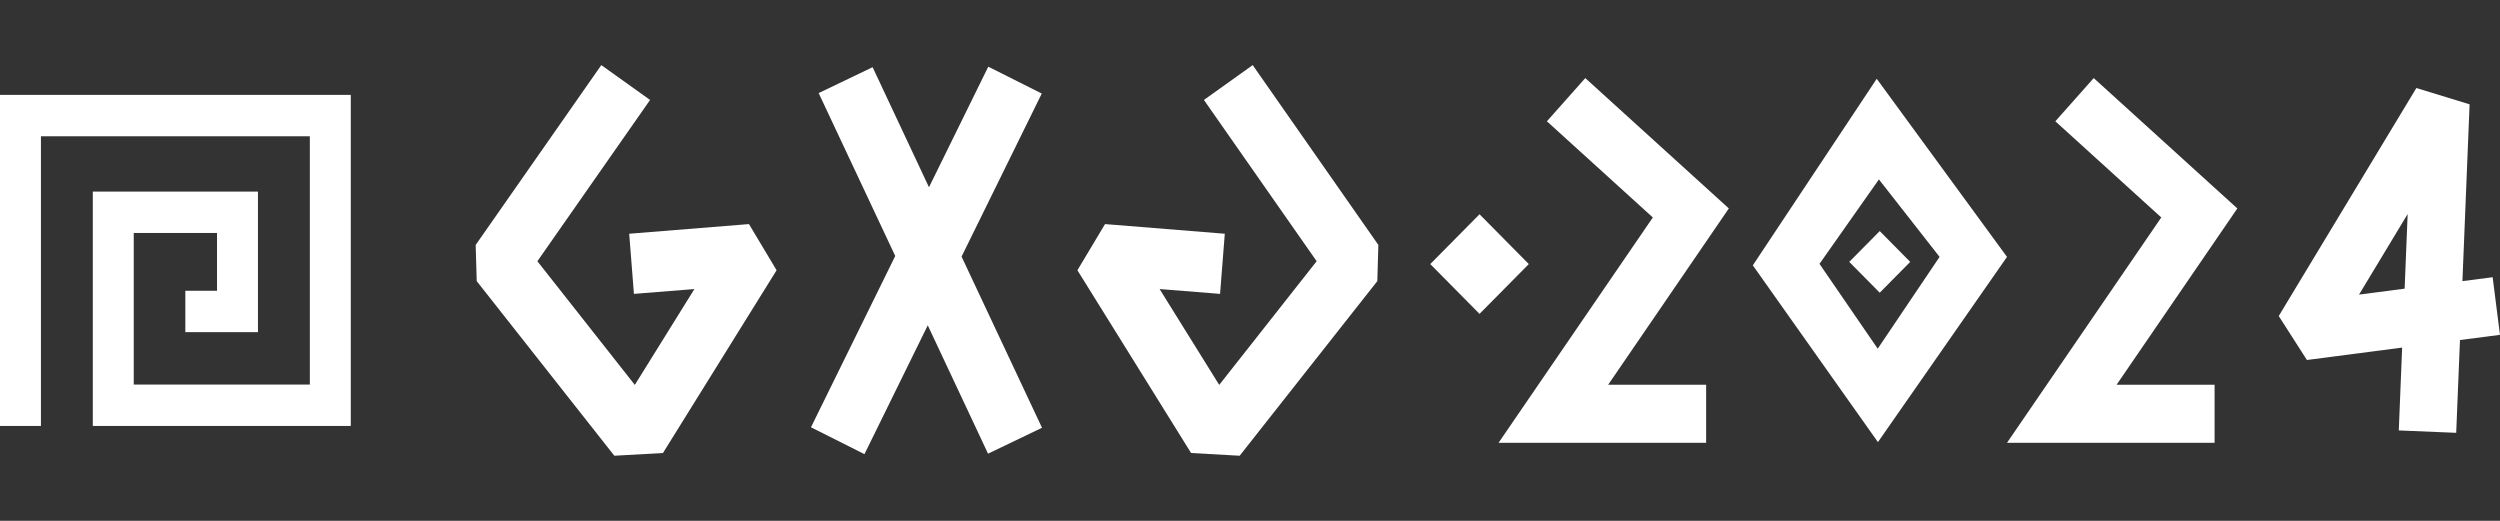 <svg width="192" height="40" viewBox="0 0 192 40" fill="none" xmlns="http://www.w3.org/2000/svg">
<rect x="0" y="0" width="192" height="40" fill="#333333" stroke="none"/>
<g clip-path="url(#clip0_268_3912)">
<path d="M26.939 32.713H7.128V14.714H19.811V25.509H14.234V22.331H16.667V17.892H10.271V29.534H23.795V10.466H3.143V32.713H0V7.287H26.939V32.713Z" fill="white"/>
<path d="M48.323 17.951L48.685 22.57L53.33 22.199L48.754 29.56L41.271 20.062L49.925 7.676L46.18 5L36.532 18.812L36.612 21.591L47.181 35L50.915 34.791L59.642 20.755L57.521 17.21L48.323 17.951Z" fill="white"/>
<path d="M92.461 7.676L101.119 20.062L93.636 29.56L89.057 22.199L93.701 22.57L94.064 17.951L84.866 17.21L82.745 20.755L91.475 34.791L95.206 35L105.778 21.591L105.858 18.812L96.207 5L92.461 7.676Z" fill="white"/>
<path d="M80.007 7.185L75.9 5.121L71.346 14.38L67.017 5.161L62.873 7.148L68.754 19.659L62.282 32.815L66.39 34.879L71.252 24.985L75.882 34.842L80.026 32.852L73.848 19.707L80.007 7.185Z" fill="white"/>
<path d="M121.75 5.997L118.802 9.315L126.938 16.701L115.089 34.007H131.031V29.546H123.508L132.775 16.008L121.75 5.997Z" fill="white"/>
<path d="M160.798 5.997L157.85 9.315L165.986 16.701L154.138 34.007H170.08V29.546H162.556L171.827 16.008L160.798 5.997Z" fill="white"/>
<path d="M144.364 17.747L142.023 20.113L144.364 22.48L146.704 20.113L144.364 17.747Z" fill="white"/>
<path d="M144.135 6.048L134.617 20.378L144.225 33.955L154.138 19.729L144.131 6.048H144.135ZM144.207 26.778L139.737 20.264L144.301 13.779L148.96 19.729L144.207 26.782V26.778Z" fill="white"/>
<path d="M113.628 16.455L109.844 20.28L113.628 24.106L117.412 20.28L113.628 16.455Z" fill="white"/>
<path d="M191.438 21.29L189.114 21.591L189.665 8.013L185.576 6.76L175.007 24.27L177.171 27.647L184.484 26.694L184.227 33.057L188.636 33.24L188.926 26.114L191.997 25.715L191.435 21.29H191.438ZM184.673 22.17L181.174 22.625L184.908 16.437L184.676 22.166L184.673 22.17Z" fill="white"/>
</g>
<defs>
<clipPath id="clip0_268_3912">
<rect width="192" height="30" fill="white" transform="translate(0 5)"/>
</clipPath>
</defs>
</svg>
